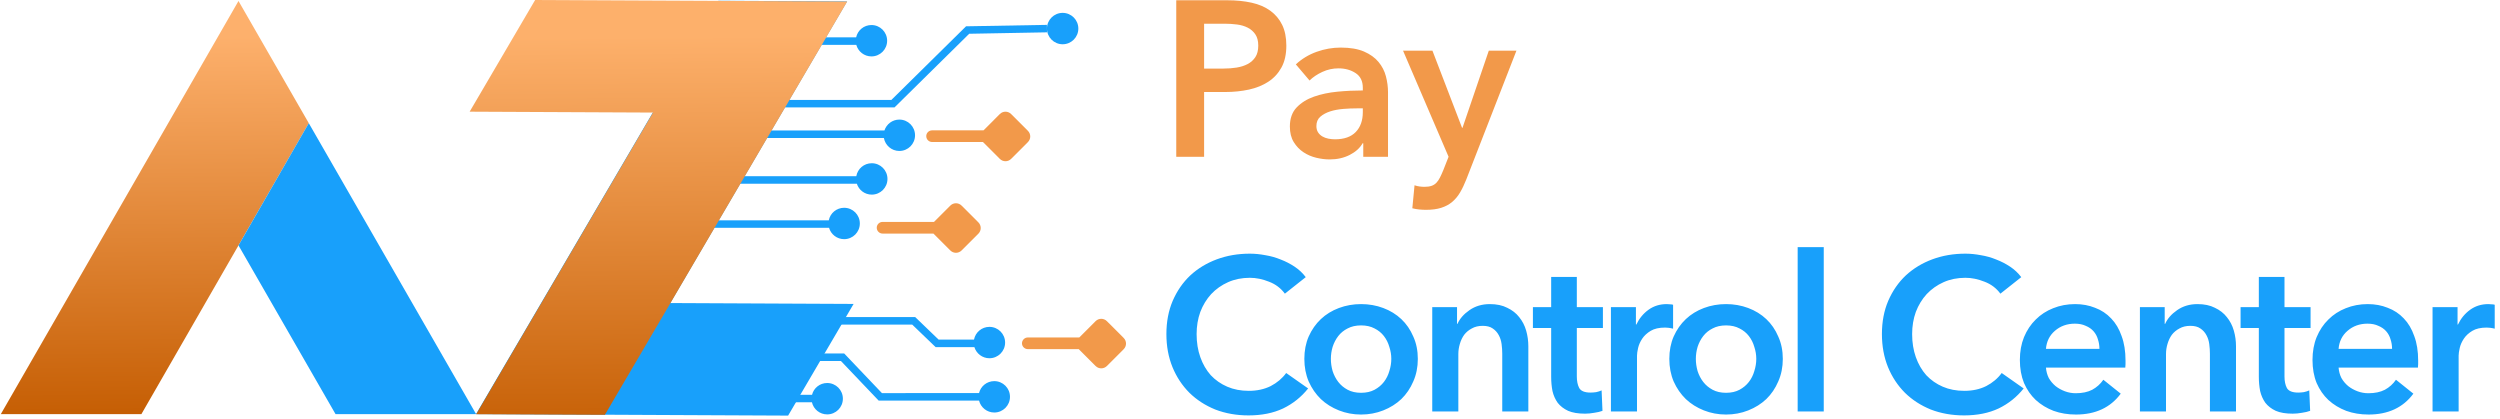 <svg width="322" height="54" viewBox="0 0 322 54" fill="none" xmlns="http://www.w3.org/2000/svg">
<path d="M132.384 43.466H139.011L141.11 41.367C141.516 40.961 142.164 40.961 142.569 41.367L144.726 43.523C145.132 43.929 145.132 44.577 144.726 44.982L142.569 47.139C142.164 47.545 141.516 47.545 141.11 47.139L138.954 44.982C138.947 44.975 138.947 44.975 138.947 44.968H132.384C131.972 44.968 131.63 44.634 131.63 44.214C131.637 43.801 131.972 43.466 132.384 43.466Z" fill="#F2994A"/>
<path d="M120.05 16.79H126.677L128.776 14.69C129.182 14.284 129.83 14.284 130.235 14.69L132.392 16.847C132.798 17.252 132.798 17.9 132.392 18.306L130.235 20.462C129.83 20.868 129.182 20.868 128.776 20.462L126.62 18.306C126.612 18.299 126.612 18.299 126.612 18.291H120.057C119.644 18.291 119.303 17.957 119.303 17.537C119.296 17.131 119.637 16.79 120.05 16.79Z" fill="#F2994A"/>
<path d="M113.672 28.584H120.298L122.398 26.484C122.804 26.078 123.451 26.078 123.857 26.484L126.014 28.64C126.419 29.046 126.419 29.694 126.014 30.1L123.857 32.256C123.451 32.662 122.804 32.662 122.398 32.256L120.242 30.1C120.234 30.093 120.234 30.093 120.234 30.085H113.679C113.266 30.085 112.925 29.751 112.925 29.331C112.925 28.918 113.259 28.584 113.672 28.584Z" fill="#F2994A"/>
<path d="M117.878 40.84L120.896 43.744H125.451C125.629 42.811 126.448 42.1 127.437 42.1C128.555 42.1 129.458 43.004 129.458 44.121C129.458 45.238 128.555 46.142 127.437 46.142C126.526 46.142 125.757 45.537 125.501 44.712H120.512L117.494 41.808H106.633V40.84H117.878Z" fill="#18A0FB"/>
<path d="M90.968 28.377H106.747C106.932 27.452 107.751 26.762 108.726 26.762C109.843 26.762 110.747 27.666 110.747 28.783C110.747 29.901 109.843 30.804 108.726 30.804C107.801 30.804 107.025 30.185 106.783 29.345H90.968V28.377Z" fill="#18A0FB"/>
<path d="M94.526 22.697H110.291C110.455 21.743 111.281 21.024 112.284 21.024C113.402 21.024 114.306 21.928 114.306 23.046C114.306 24.163 113.402 25.067 112.284 25.067C111.38 25.067 110.619 24.476 110.363 23.665H94.534V22.697H94.526Z" fill="#18A0FB"/>
<path d="M98.085 16.805H113.914C114.178 15.993 114.939 15.402 115.836 15.402C116.954 15.402 117.857 16.306 117.857 17.424C117.857 18.541 116.954 19.445 115.836 19.445C114.84 19.445 114.014 18.719 113.843 17.772H98.078V16.805H98.085Z" fill="#18A0FB"/>
<path d="M105.202 4.811H110.27C110.469 3.9 111.274 3.224 112.242 3.224C113.359 3.224 114.263 4.128 114.263 5.245C114.263 6.362 113.359 7.266 112.242 7.266C111.309 7.266 110.526 6.633 110.291 5.779H105.195V4.811H105.202Z" fill="#18A0FB"/>
<path d="M114.812 12.869L124.427 3.388L134.84 3.203L134.854 4.164L124.833 4.349L115.21 13.837H100.933V12.869H114.812Z" fill="#18A0FB"/>
<path d="M136.869 5.701C137.985 5.701 138.89 4.796 138.89 3.68C138.89 2.563 137.985 1.658 136.869 1.658C135.753 1.658 134.848 2.563 134.848 3.68C134.848 4.796 135.753 5.701 136.869 5.701Z" fill="#18A0FB"/>
<path d="M106.542 49.331C107.659 49.331 108.563 50.235 108.563 51.352C108.563 52.47 107.659 53.374 106.542 53.374C105.588 53.374 104.783 52.712 104.577 51.815H99.517V50.847H104.591C104.805 49.979 105.595 49.331 106.542 49.331Z" fill="#18A0FB"/>
<path d="M108.733 45.53L113.594 50.633L126.1 50.626C126.313 49.744 127.11 49.089 128.064 49.089C129.182 49.089 130.086 49.993 130.086 51.11C130.086 52.228 129.182 53.132 128.064 53.132C127.118 53.132 126.32 52.477 126.1 51.594L113.175 51.601L108.313 46.498H99.502V45.53H108.733Z" fill="#18A0FB"/>
<path d="M151.502 0.035H158.078C159.239 0.035 160.278 0.142 161.21 0.348C162.143 0.555 162.94 0.896 163.602 1.373C164.264 1.85 164.776 2.455 165.139 3.195C165.502 3.936 165.68 4.825 165.68 5.871C165.68 6.989 165.473 7.928 165.054 8.69C164.634 9.452 164.071 10.064 163.36 10.526C162.648 10.989 161.815 11.331 160.869 11.537C159.922 11.743 158.911 11.85 157.851 11.85H155.089V20.192H151.502V0.035ZM157.594 8.832C158.185 8.832 158.74 8.79 159.274 8.704C159.808 8.619 160.278 8.469 160.698 8.249C161.118 8.028 161.445 7.729 161.694 7.352C161.943 6.975 162.064 6.476 162.064 5.871C162.064 5.281 161.943 4.804 161.694 4.434C161.445 4.064 161.118 3.772 160.712 3.565C160.306 3.359 159.836 3.217 159.317 3.153C158.797 3.089 158.256 3.053 157.708 3.053H155.089V8.832H157.594Z" fill="#F2994A"/>
<path d="M175.588 18.455H175.502C175.161 19.06 174.613 19.558 173.851 19.95C173.089 20.341 172.228 20.534 171.26 20.534C170.712 20.534 170.136 20.462 169.538 20.32C168.94 20.178 168.392 19.943 167.887 19.608C167.381 19.274 166.968 18.84 166.634 18.299C166.299 17.758 166.136 17.089 166.136 16.292C166.136 15.267 166.428 14.448 167.004 13.843C167.581 13.238 168.328 12.768 169.239 12.448C170.15 12.128 171.161 11.914 172.271 11.808C173.381 11.701 174.47 11.651 175.531 11.651V11.309C175.531 10.455 175.225 9.822 174.605 9.416C173.986 9.01 173.253 8.804 172.399 8.804C171.68 8.804 170.983 8.954 170.321 9.26C169.659 9.566 169.104 9.936 168.67 10.37L166.904 8.292C167.68 7.573 168.577 7.032 169.595 6.669C170.613 6.306 171.638 6.128 172.684 6.128C173.901 6.128 174.897 6.299 175.687 6.64C176.477 6.982 177.097 7.43 177.552 7.978C178.008 8.527 178.328 9.146 178.506 9.829C178.684 10.512 178.776 11.195 178.776 11.879V20.192H175.588V18.455ZM175.531 13.957H174.762C174.214 13.957 173.63 13.979 173.025 14.028C172.42 14.078 171.858 14.178 171.346 14.341C170.833 14.505 170.406 14.733 170.065 15.025C169.723 15.316 169.552 15.722 169.552 16.235C169.552 16.555 169.623 16.825 169.766 17.046C169.908 17.267 170.093 17.438 170.321 17.573C170.549 17.708 170.805 17.8 171.089 17.858C171.374 17.914 171.659 17.943 171.944 17.943C173.118 17.943 174.015 17.63 174.62 17.003C175.225 16.377 175.531 15.523 175.531 14.441V13.957Z" fill="#F2994A"/>
<path d="M180.712 6.526H184.498L188.313 16.462H188.37L191.758 6.526H195.317L188.854 23.124C188.605 23.751 188.342 24.306 188.057 24.79C187.772 25.274 187.431 25.679 187.032 26.014C186.634 26.348 186.164 26.598 185.623 26.768C185.082 26.939 184.434 27.025 183.673 27.025C183.388 27.025 183.096 27.01 182.804 26.982C182.513 26.953 182.214 26.904 181.908 26.825L182.192 23.864C182.42 23.943 182.641 23.993 182.861 24.021C183.082 24.049 183.281 24.064 183.473 24.064C183.836 24.064 184.135 24.021 184.385 23.936C184.634 23.85 184.84 23.715 185.011 23.537C185.182 23.359 185.331 23.131 185.466 22.868C185.602 22.605 185.744 22.291 185.893 21.928L186.577 20.192L180.712 6.526Z" fill="#F2994A"/>
<path d="M165.492 37.824C164.969 37.115 164.288 36.601 163.448 36.284C162.608 35.948 161.787 35.78 160.984 35.78C159.957 35.78 159.024 35.967 158.184 36.34C157.344 36.713 156.616 37.227 156 37.88C155.403 38.533 154.936 39.299 154.6 40.176C154.283 41.053 154.124 42.005 154.124 43.032C154.124 44.115 154.283 45.104 154.6 46C154.917 46.896 155.365 47.671 155.944 48.324C156.541 48.959 157.251 49.453 158.072 49.808C158.893 50.163 159.817 50.34 160.844 50.34C161.908 50.34 162.851 50.135 163.672 49.724C164.493 49.295 165.156 48.735 165.66 48.044L168.488 50.032C167.611 51.133 166.537 51.992 165.268 52.608C163.999 53.205 162.515 53.504 160.816 53.504C159.267 53.504 157.839 53.252 156.532 52.748C155.244 52.225 154.133 51.507 153.2 50.592C152.267 49.659 151.539 48.557 151.016 47.288C150.493 46 150.232 44.581 150.232 43.032C150.232 41.445 150.503 40.017 151.044 38.748C151.604 37.46 152.36 36.368 153.312 35.472C154.283 34.576 155.421 33.885 156.728 33.4C158.035 32.915 159.453 32.672 160.984 32.672C161.619 32.672 162.281 32.737 162.972 32.868C163.663 32.98 164.325 33.167 164.96 33.428C165.595 33.671 166.192 33.979 166.752 34.352C167.312 34.725 167.788 35.173 168.18 35.696L165.492 37.824ZM168 46.224C168 45.16 168.187 44.199 168.56 43.34C168.952 42.463 169.475 41.716 170.128 41.1C170.781 40.484 171.556 40.008 172.452 39.672C173.348 39.336 174.3 39.168 175.308 39.168C176.316 39.168 177.268 39.336 178.164 39.672C179.06 40.008 179.835 40.484 180.488 41.1C181.141 41.716 181.655 42.463 182.028 43.34C182.42 44.199 182.616 45.16 182.616 46.224C182.616 47.288 182.42 48.259 182.028 49.136C181.655 50.013 181.141 50.769 180.488 51.404C179.835 52.02 179.06 52.505 178.164 52.86C177.268 53.215 176.316 53.392 175.308 53.392C174.3 53.392 173.348 53.215 172.452 52.86C171.556 52.505 170.781 52.02 170.128 51.404C169.475 50.769 168.952 50.013 168.56 49.136C168.187 48.259 168 47.288 168 46.224ZM171.416 46.224C171.416 46.747 171.491 47.269 171.64 47.792C171.808 48.315 172.051 48.781 172.368 49.192C172.685 49.603 173.087 49.939 173.572 50.2C174.057 50.461 174.636 50.592 175.308 50.592C175.98 50.592 176.559 50.461 177.044 50.2C177.529 49.939 177.931 49.603 178.248 49.192C178.565 48.781 178.799 48.315 178.948 47.792C179.116 47.269 179.2 46.747 179.2 46.224C179.2 45.701 179.116 45.188 178.948 44.684C178.799 44.161 178.565 43.695 178.248 43.284C177.931 42.873 177.529 42.547 177.044 42.304C176.559 42.043 175.98 41.912 175.308 41.912C174.636 41.912 174.057 42.043 173.572 42.304C173.087 42.547 172.685 42.873 172.368 43.284C172.051 43.695 171.808 44.161 171.64 44.684C171.491 45.188 171.416 45.701 171.416 46.224ZM184.474 39.56H187.666V41.716H187.722C188.02 41.044 188.534 40.456 189.262 39.952C190.008 39.429 190.886 39.168 191.894 39.168C192.771 39.168 193.518 39.327 194.134 39.644C194.768 39.943 195.282 40.344 195.674 40.848C196.084 41.352 196.383 41.931 196.57 42.584C196.756 43.237 196.85 43.909 196.85 44.6V53H193.49V45.552C193.49 45.16 193.462 44.749 193.406 44.32C193.35 43.891 193.228 43.508 193.042 43.172C192.855 42.817 192.594 42.528 192.258 42.304C191.94 42.08 191.511 41.968 190.97 41.968C190.428 41.968 189.962 42.08 189.57 42.304C189.178 42.509 188.851 42.78 188.59 43.116C188.347 43.452 188.16 43.844 188.03 44.292C187.899 44.721 187.834 45.16 187.834 45.608V53H184.474V39.56ZM197.439 42.248V39.56H199.791V35.668H203.095V39.56H206.455V42.248H203.095V48.492C203.095 49.089 203.197 49.584 203.403 49.976C203.627 50.368 204.112 50.564 204.859 50.564C205.083 50.564 205.325 50.545 205.587 50.508C205.848 50.452 206.081 50.377 206.287 50.284L206.399 52.916C206.1 53.028 205.745 53.112 205.335 53.168C204.924 53.243 204.532 53.28 204.159 53.28C203.263 53.28 202.535 53.159 201.975 52.916C201.415 52.655 200.967 52.309 200.631 51.88C200.313 51.432 200.089 50.928 199.959 50.368C199.847 49.789 199.791 49.173 199.791 48.52V42.248H197.439ZM207.486 39.56H210.706V41.8H210.762C211.136 41.016 211.658 40.381 212.33 39.896C213.002 39.411 213.786 39.168 214.682 39.168C214.813 39.168 214.953 39.177 215.102 39.196C215.252 39.196 215.382 39.215 215.494 39.252V42.332C215.27 42.276 215.074 42.239 214.906 42.22C214.757 42.201 214.608 42.192 214.458 42.192C213.693 42.192 213.077 42.332 212.61 42.612C212.144 42.892 211.78 43.228 211.518 43.62C211.257 44.012 211.08 44.413 210.986 44.824C210.893 45.235 210.846 45.561 210.846 45.804V53H207.486V39.56ZM215.009 46.224C215.009 45.16 215.196 44.199 215.569 43.34C215.961 42.463 216.484 41.716 217.137 41.1C217.791 40.484 218.565 40.008 219.461 39.672C220.357 39.336 221.309 39.168 222.317 39.168C223.325 39.168 224.277 39.336 225.173 39.672C226.069 40.008 226.844 40.484 227.497 41.1C228.151 41.716 228.664 42.463 229.037 43.34C229.429 44.199 229.625 45.16 229.625 46.224C229.625 47.288 229.429 48.259 229.037 49.136C228.664 50.013 228.151 50.769 227.497 51.404C226.844 52.02 226.069 52.505 225.173 52.86C224.277 53.215 223.325 53.392 222.317 53.392C221.309 53.392 220.357 53.215 219.461 52.86C218.565 52.505 217.791 52.02 217.137 51.404C216.484 50.769 215.961 50.013 215.569 49.136C215.196 48.259 215.009 47.288 215.009 46.224ZM218.425 46.224C218.425 46.747 218.5 47.269 218.649 47.792C218.817 48.315 219.06 48.781 219.377 49.192C219.695 49.603 220.096 49.939 220.581 50.2C221.067 50.461 221.645 50.592 222.317 50.592C222.989 50.592 223.568 50.461 224.053 50.2C224.539 49.939 224.94 49.603 225.257 49.192C225.575 48.781 225.808 48.315 225.957 47.792C226.125 47.269 226.209 46.747 226.209 46.224C226.209 45.701 226.125 45.188 225.957 44.684C225.808 44.161 225.575 43.695 225.257 43.284C224.94 42.873 224.539 42.547 224.053 42.304C223.568 42.043 222.989 41.912 222.317 41.912C221.645 41.912 221.067 42.043 220.581 42.304C220.096 42.547 219.695 42.873 219.377 43.284C219.06 43.695 218.817 44.161 218.649 44.684C218.5 45.188 218.425 45.701 218.425 46.224ZM231.539 31.832H234.899V53H231.539V31.832ZM257.651 37.824C257.129 37.115 256.447 36.601 255.607 36.284C254.767 35.948 253.946 35.78 253.143 35.78C252.117 35.78 251.183 35.967 250.343 36.34C249.503 36.713 248.775 37.227 248.159 37.88C247.562 38.533 247.095 39.299 246.759 40.176C246.442 41.053 246.283 42.005 246.283 43.032C246.283 44.115 246.442 45.104 246.759 46C247.077 46.896 247.525 47.671 248.103 48.324C248.701 48.959 249.41 49.453 250.231 49.808C251.053 50.163 251.977 50.34 253.003 50.34C254.067 50.34 255.01 50.135 255.831 49.724C256.653 49.295 257.315 48.735 257.819 48.044L260.647 50.032C259.77 51.133 258.697 51.992 257.427 52.608C256.158 53.205 254.674 53.504 252.975 53.504C251.426 53.504 249.998 53.252 248.691 52.748C247.403 52.225 246.293 51.507 245.359 50.592C244.426 49.659 243.698 48.557 243.175 47.288C242.653 46 242.391 44.581 242.391 43.032C242.391 41.445 242.662 40.017 243.203 38.748C243.763 37.46 244.519 36.368 245.471 35.472C246.442 34.576 247.581 33.885 248.887 33.4C250.194 32.915 251.613 32.672 253.143 32.672C253.778 32.672 254.441 32.737 255.131 32.868C255.822 32.98 256.485 33.167 257.119 33.428C257.754 33.671 258.351 33.979 258.911 34.352C259.471 34.725 259.947 35.173 260.339 35.696L257.651 37.824ZM270.407 44.936C270.407 44.507 270.342 44.096 270.211 43.704C270.099 43.312 269.913 42.967 269.651 42.668C269.39 42.369 269.054 42.136 268.643 41.968C268.251 41.781 267.785 41.688 267.243 41.688C266.235 41.688 265.377 41.996 264.667 42.612C263.977 43.209 263.594 43.984 263.519 44.936H270.407ZM273.767 46.448C273.767 46.597 273.767 46.747 273.767 46.896C273.767 47.045 273.758 47.195 273.739 47.344H263.519C263.557 47.829 263.678 48.277 263.883 48.688C264.107 49.08 264.397 49.425 264.751 49.724C265.106 50.004 265.507 50.228 265.955 50.396C266.403 50.564 266.87 50.648 267.355 50.648C268.195 50.648 268.905 50.499 269.483 50.2C270.062 49.883 270.538 49.453 270.911 48.912L273.151 50.704C271.826 52.496 269.903 53.392 267.383 53.392C266.338 53.392 265.377 53.233 264.499 52.916C263.622 52.58 262.857 52.113 262.203 51.516C261.569 50.919 261.065 50.191 260.691 49.332C260.337 48.455 260.159 47.465 260.159 46.364C260.159 45.281 260.337 44.301 260.691 43.424C261.065 42.528 261.569 41.772 262.203 41.156C262.838 40.521 263.585 40.036 264.443 39.7C265.321 39.345 266.263 39.168 267.271 39.168C268.205 39.168 269.063 39.327 269.847 39.644C270.65 39.943 271.341 40.4 271.919 41.016C272.498 41.613 272.946 42.369 273.263 43.284C273.599 44.18 273.767 45.235 273.767 46.448ZM275.621 39.56H278.813V41.716H278.869C279.168 41.044 279.681 40.456 280.409 39.952C281.156 39.429 282.033 39.168 283.041 39.168C283.919 39.168 284.665 39.327 285.281 39.644C285.916 39.943 286.429 40.344 286.821 40.848C287.232 41.352 287.531 41.931 287.717 42.584C287.904 43.237 287.997 43.909 287.997 44.6V53H284.637V45.552C284.637 45.16 284.609 44.749 284.553 44.32C284.497 43.891 284.376 43.508 284.189 43.172C284.003 42.817 283.741 42.528 283.405 42.304C283.088 42.08 282.659 41.968 282.117 41.968C281.576 41.968 281.109 42.08 280.717 42.304C280.325 42.509 279.999 42.78 279.737 43.116C279.495 43.452 279.308 43.844 279.177 44.292C279.047 44.721 278.981 45.16 278.981 45.608V53H275.621V39.56ZM288.586 42.248V39.56H290.938V35.668H294.242V39.56H297.602V42.248H294.242V48.492C294.242 49.089 294.345 49.584 294.55 49.976C294.774 50.368 295.26 50.564 296.006 50.564C296.23 50.564 296.473 50.545 296.734 50.508C296.996 50.452 297.229 50.377 297.434 50.284L297.546 52.916C297.248 53.028 296.893 53.112 296.482 53.168C296.072 53.243 295.68 53.28 295.306 53.28C294.41 53.28 293.682 53.159 293.122 52.916C292.562 52.655 292.114 52.309 291.778 51.88C291.461 51.432 291.237 50.928 291.106 50.368C290.994 49.789 290.938 49.173 290.938 48.52V42.248H288.586ZM308.098 44.936C308.098 44.507 308.033 44.096 307.902 43.704C307.79 43.312 307.603 42.967 307.342 42.668C307.081 42.369 306.745 42.136 306.334 41.968C305.942 41.781 305.475 41.688 304.934 41.688C303.926 41.688 303.067 41.996 302.358 42.612C301.667 43.209 301.285 43.984 301.21 44.936H308.098ZM311.458 46.448C311.458 46.597 311.458 46.747 311.458 46.896C311.458 47.045 311.449 47.195 311.43 47.344H301.21C301.247 47.829 301.369 48.277 301.574 48.688C301.798 49.08 302.087 49.425 302.442 49.724C302.797 50.004 303.198 50.228 303.646 50.396C304.094 50.564 304.561 50.648 305.046 50.648C305.886 50.648 306.595 50.499 307.174 50.2C307.753 49.883 308.229 49.453 308.602 48.912L310.842 50.704C309.517 52.496 307.594 53.392 305.074 53.392C304.029 53.392 303.067 53.233 302.19 52.916C301.313 52.58 300.547 52.113 299.894 51.516C299.259 50.919 298.755 50.191 298.382 49.332C298.027 48.455 297.85 47.465 297.85 46.364C297.85 45.281 298.027 44.301 298.382 43.424C298.755 42.528 299.259 41.772 299.894 41.156C300.529 40.521 301.275 40.036 302.134 39.7C303.011 39.345 303.954 39.168 304.962 39.168C305.895 39.168 306.754 39.327 307.538 39.644C308.341 39.943 309.031 40.4 309.61 41.016C310.189 41.613 310.637 42.369 310.954 43.284C311.29 44.18 311.458 45.235 311.458 46.448ZM313.312 39.56H316.532V41.8H316.588C316.961 41.016 317.484 40.381 318.156 39.896C318.828 39.411 319.612 39.168 320.508 39.168C320.639 39.168 320.779 39.177 320.928 39.196C321.077 39.196 321.208 39.215 321.32 39.252V42.332C321.096 42.276 320.9 42.239 320.732 42.22C320.583 42.201 320.433 42.192 320.284 42.192C319.519 42.192 318.903 42.332 318.436 42.612C317.969 42.892 317.605 43.228 317.344 43.62C317.083 44.012 316.905 44.413 316.812 44.824C316.719 45.235 316.672 45.561 316.672 45.804V53H313.312V39.56Z" fill="#18A0FB"/>
<path d="M39.772 15.865L30.718 31.608L18.213 53.338H0.106L21.665 15.865L30.718 0.128L39.772 15.865Z" fill="url(#paint0_linear_472_1017)"/>
<path d="M61.324 53.339H43.217L30.719 31.609L39.772 15.865L61.324 53.339Z" fill="#18A0FB"/>
<path d="M61.31 53.338L69.744 38.954L84.043 14.562L92.527 0.1L109.103 0.178L86.327 39.032L109.943 39.146L101.509 53.53L77.9 53.416L61.31 53.338Z" fill="#18A0FB"/>
<path d="M109.125 0.192L100.691 14.576L86.392 38.968L77.908 53.431L61.331 53.352L84.107 14.498L60.491 14.384L68.925 0L92.534 0.114L109.125 0.192Z" fill="url(#paint1_linear_472_1017)"/>
<defs>
<linearGradient id="paint0_linear_472_1017" x1="20.861" y1="54.658" x2="20.4" y2="4.8" gradientUnits="userSpaceOnUse">
<stop stop-color="#C45C01"/>
<stop offset="1" stop-color="#FDB06C"/>
</linearGradient>
<linearGradient id="paint1_linear_472_1017" x1="85.938" y1="54.756" x2="85.559" y2="4.69" gradientUnits="userSpaceOnUse">
<stop stop-color="#C76107"/>
<stop offset="1" stop-color="#FDB06B"/>
</linearGradient>
</defs>
</svg>
